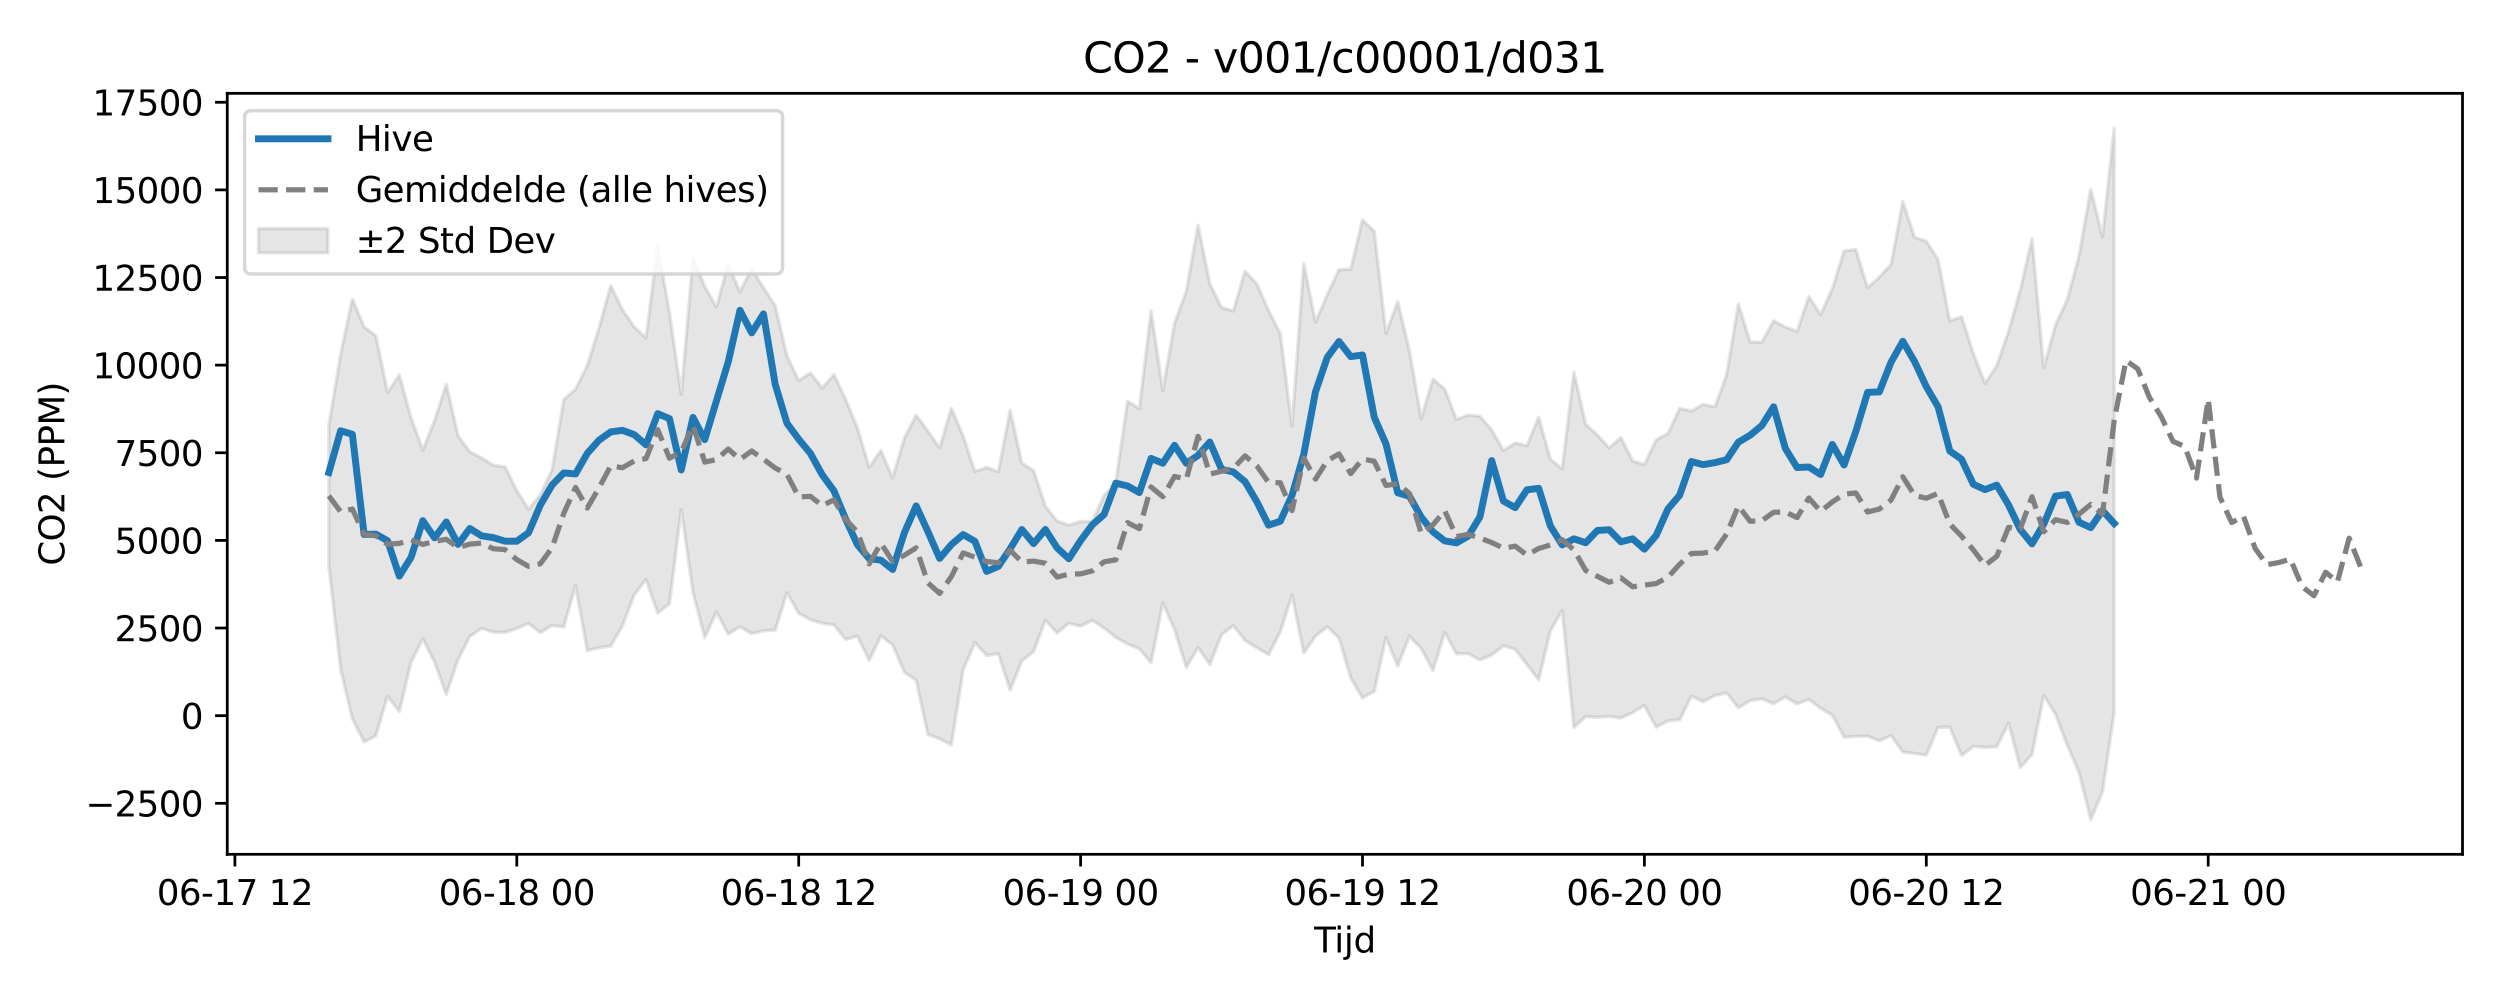 <?xml version="1.0" encoding="utf-8" standalone="no"?>
<!DOCTYPE svg PUBLIC "-//W3C//DTD SVG 1.1//EN"
  "http://www.w3.org/Graphics/SVG/1.1/DTD/svg11.dtd">
<svg xmlns:xlink="http://www.w3.org/1999/xlink" width="720pt" height="288pt" viewBox="0 0 720 288" xmlns="http://www.w3.org/2000/svg" version="1.1">
 <defs>
  <style type="text/css">*{stroke-linejoin: round; stroke-linecap: butt}</style>
 </defs>
 <g id="figure_1">
  <g id="patch_1">
   <path d="M 0 288 
L 720 288 
L 720 0 
L 0 0 
z
" style="fill: #ffffff"/>
  </g>
  <g id="axes_1">
   <g id="patch_2">
    <path d="M 65.45 246.04 
L 709.2 246.04 
L 709.2 26.88 
L 65.45 26.88 
z
" style="fill: #ffffff"/>
   </g>
   <g id="FillBetweenPolyCollection_1">
    <defs>
     <path id="mf21abf8c05" d="M 94.711 -165.518 
L 94.711 -124.897 
L 98.094 -95.251 
L 101.477 -80.983 
L 104.86 -74.328 
L 108.243 -76.123 
L 111.625 -87.533 
L 115.008 -83.016 
L 118.391 -97.301 
L 121.774 -104.005 
L 125.157 -97.265 
L 128.54 -88.021 
L 131.922 -98.086 
L 135.305 -104.708 
L 138.688 -107.043 
L 142.071 -105.926 
L 145.454 -105.893 
L 148.836 -106.969 
L 152.219 -108.459 
L 155.602 -105.777 
L 158.985 -107.842 
L 162.368 -107.45 
L 165.751 -119.345 
L 169.133 -100.633 
L 172.516 -101.464 
L 175.899 -101.944 
L 179.282 -107.796 
L 182.665 -116.705 
L 186.047 -121.138 
L 189.43 -111.421 
L 192.813 -114.091 
L 196.196 -141.296 
L 199.579 -117.43 
L 202.961 -104.313 
L 206.344 -111.746 
L 209.727 -105.372 
L 213.11 -107.499 
L 216.493 -105.519 
L 219.876 -106.353 
L 223.258 -106.483 
L 226.641 -117.267 
L 230.024 -111.367 
L 233.407 -109.505 
L 236.79 -108.486 
L 240.172 -107.978 
L 243.555 -103.828 
L 246.938 -104.794 
L 250.321 -97.784 
L 253.704 -104.854 
L 257.087 -102.241 
L 260.469 -94.35 
L 263.852 -92.046 
L 267.235 -76.453 
L 270.618 -75.203 
L 274.001 -73.483 
L 277.383 -95.09 
L 280.766 -102.942 
L 284.149 -99.214 
L 287.532 -99.724 
L 290.915 -89.262 
L 294.298 -97.676 
L 297.68 -100.327 
L 301.063 -109.373 
L 304.446 -105.677 
L 307.829 -108.487 
L 311.212 -107.656 
L 314.594 -109.316 
L 317.977 -107.101 
L 321.36 -104.405 
L 324.743 -102.509 
L 328.126 -101.15 
L 331.509 -97.104 
L 334.891 -114.359 
L 338.274 -106.678 
L 341.657 -95.793 
L 345.04 -101.504 
L 348.423 -96.619 
L 351.805 -105.207 
L 355.188 -107.815 
L 358.571 -103.525 
L 361.954 -101.446 
L 365.337 -99.472 
L 368.72 -106.013 
L 372.102 -116.598 
L 375.485 -99.95 
L 378.868 -104.79 
L 382.251 -107.505 
L 385.634 -104.236 
L 389.016 -92.723 
L 392.399 -86.966 
L 395.782 -88.883 
L 399.165 -104.388 
L 402.548 -96.249 
L 405.93 -104.775 
L 409.313 -101.198 
L 412.696 -94.914 
L 416.079 -105.854 
L 419.462 -99.715 
L 422.845 -99.733 
L 426.227 -97.927 
L 429.61 -99.329 
L 432.993 -102.034 
L 436.376 -100.993 
L 439.759 -96.604 
L 443.141 -92.21 
L 446.524 -106.394 
L 449.907 -112.197 
L 453.29 -78.467 
L 456.673 -81.624 
L 460.056 -81.401 
L 463.438 -81.641 
L 466.821 -81.209 
L 470.204 -82.77 
L 473.587 -84.798 
L 476.97 -78.557 
L 480.352 -80.403 
L 483.735 -80.66 
L 487.118 -87.542 
L 490.501 -85.886 
L 493.884 -87.704 
L 497.267 -88.391 
L 500.649 -84.144 
L 504.032 -86.187 
L 507.415 -86.731 
L 510.798 -85.32 
L 514.181 -87.294 
L 517.563 -85.293 
L 520.946 -86.539 
L 524.329 -84.048 
L 527.712 -82.026 
L 531.095 -75.674 
L 534.478 -75.927 
L 537.86 -75.972 
L 541.243 -74.607 
L 544.626 -76.153 
L 548.009 -71.394 
L 551.392 -71.009 
L 554.774 -70.503 
L 558.157 -78.528 
L 561.54 -78.566 
L 564.923 -70.381 
L 568.306 -73.012 
L 571.689 -72.751 
L 575.071 -72.898 
L 578.454 -79.725 
L 581.837 -66.956 
L 585.22 -70.715 
L 588.603 -87.675 
L 591.985 -82.266 
L 595.368 -73.381 
L 598.751 -65.543 
L 602.134 -51.922 
L 605.517 -59.964 
L 608.899 -82.855 
L 608.899 -251.158 
L 608.899 -251.158 
L 605.517 -219.831 
L 602.134 -233.52 
L 598.751 -214.299 
L 595.368 -201.699 
L 591.985 -194.381 
L 588.603 -182.036 
L 585.22 -219.178 
L 581.837 -204.435 
L 578.454 -192.485 
L 575.071 -182.686 
L 571.689 -177.591 
L 568.306 -186.301 
L 564.923 -196.809 
L 561.54 -195.58 
L 558.157 -213.272 
L 554.774 -218.529 
L 551.392 -219.652 
L 548.009 -229.994 
L 544.626 -211.81 
L 541.243 -208.187 
L 537.86 -205.095 
L 534.478 -216.153 
L 531.095 -215.675 
L 527.712 -204.85 
L 524.329 -197.392 
L 520.946 -202.637 
L 517.563 -192.555 
L 514.181 -193.811 
L 510.798 -195.616 
L 507.415 -189.372 
L 504.032 -189.546 
L 500.649 -200.453 
L 497.267 -180.028 
L 493.884 -170.832 
L 490.501 -171.529 
L 487.118 -169.629 
L 483.735 -170.337 
L 480.352 -163.116 
L 476.97 -161.343 
L 473.587 -154.187 
L 470.204 -155.238 
L 466.821 -161.978 
L 463.438 -158.999 
L 460.056 -162.668 
L 456.673 -165.806 
L 453.29 -180.825 
L 449.907 -152.985 
L 446.524 -155.709 
L 443.141 -167.873 
L 439.759 -159.644 
L 436.376 -160.429 
L 432.993 -158.239 
L 429.61 -164.175 
L 426.227 -168.131 
L 422.845 -168.485 
L 419.462 -167.186 
L 416.079 -175.945 
L 412.696 -178.811 
L 409.313 -167.451 
L 405.93 -186.987 
L 402.548 -201.148 
L 399.165 -191.983 
L 395.782 -221.424 
L 392.399 -224.658 
L 389.016 -210.48 
L 385.634 -210.316 
L 382.251 -203.133 
L 378.868 -195.255 
L 375.485 -212.108 
L 372.102 -165.307 
L 368.72 -191.912 
L 365.337 -198.624 
L 361.954 -206.235 
L 358.571 -209.91 
L 355.188 -198.421 
L 351.805 -199.445 
L 348.423 -206.287 
L 345.04 -223.166 
L 341.657 -204.185 
L 338.274 -194.909 
L 334.891 -175.564 
L 331.509 -198.411 
L 328.126 -170.311 
L 324.743 -172.444 
L 321.36 -149.139 
L 317.977 -145.283 
L 314.594 -137.859 
L 311.212 -137.786 
L 307.829 -136.806 
L 304.446 -137.922 
L 301.063 -142.219 
L 297.68 -152.472 
L 294.298 -154.612 
L 290.915 -169.848 
L 287.532 -152.131 
L 284.149 -153.388 
L 280.766 -152.215 
L 277.383 -162.427 
L 274.001 -170.427 
L 270.618 -158.995 
L 267.235 -163.824 
L 263.852 -168.399 
L 260.469 -161.832 
L 257.087 -150.356 
L 253.704 -158.282 
L 250.321 -153.407 
L 246.938 -164.786 
L 243.555 -172.95 
L 240.172 -180.115 
L 236.79 -176.255 
L 233.407 -180.607 
L 230.024 -178.388 
L 226.641 -185.506 
L 223.258 -199.951 
L 219.876 -205.133 
L 216.493 -210.732 
L 213.11 -203.888 
L 209.727 -212 
L 206.344 -199.546 
L 202.961 -205.514 
L 199.579 -213.65 
L 196.196 -174.41 
L 192.813 -197.942 
L 189.43 -217.079 
L 186.047 -190.724 
L 182.665 -193.822 
L 179.282 -198.776 
L 175.899 -205.763 
L 172.516 -193.563 
L 169.133 -182.726 
L 165.751 -175.896 
L 162.368 -172.913 
L 158.985 -152.646 
L 155.602 -145.48 
L 152.219 -141.317 
L 148.836 -146.698 
L 145.454 -153.538 
L 142.071 -154.009 
L 138.688 -156.141 
L 135.305 -157.872 
L 131.922 -162.501 
L 128.54 -177.361 
L 125.157 -166.89 
L 121.774 -158.402 
L 118.391 -167.691 
L 115.008 -180.006 
L 111.625 -174.945 
L 108.243 -191.307 
L 104.86 -193.843 
L 101.477 -201.832 
L 98.094 -185.956 
L 94.711 -165.518 
z
" style="stroke: #808080; stroke-opacity: 0.2"/>
    </defs>
    <g clip-path="url(#pb36b891b01)">
     <use xlink:href="#mf21abf8c05" x="0" y="288" style="fill: #808080; fill-opacity: 0.2; stroke: #808080; stroke-opacity: 0.2"/>
    </g>
   </g>
   <g id="matplotlib.axis_1">
    <g id="xtick_1">
     <g id="line2d_1">
      <defs>
       <path id="m8f051c4fce" d="M 0 0 
L 0 3.5 
" style="stroke: #000000; stroke-width: 0.8"/>
      </defs>
      <g>
       <use xlink:href="#m8f051c4fce" x="67.649" y="246.04" style="stroke: #000000; stroke-width: 0.8"/>
      </g>
     </g>
     <g id="text_1">
      <!-- 06-17 12 -->
      <g transform="translate(45.168 260.638) scale(0.1 -0.1)">
       <defs>
        <path id="DejaVuSans-30" d="M 2034 4250 
Q 1547 4250 1301 3770 
Q 1056 3291 1056 2328 
Q 1056 1369 1301 889 
Q 1547 409 2034 409 
Q 2525 409 2770 889 
Q 3016 1369 3016 2328 
Q 3016 3291 2770 3770 
Q 2525 4250 2034 4250 
z
M 2034 4750 
Q 2819 4750 3233 4129 
Q 3647 3509 3647 2328 
Q 3647 1150 3233 529 
Q 2819 -91 2034 -91 
Q 1250 -91 836 529 
Q 422 1150 422 2328 
Q 422 3509 836 4129 
Q 1250 4750 2034 4750 
z
" transform="scale(0.016)"/>
        <path id="DejaVuSans-36" d="M 2113 2584 
Q 1688 2584 1439 2293 
Q 1191 2003 1191 1497 
Q 1191 994 1439 701 
Q 1688 409 2113 409 
Q 2538 409 2786 701 
Q 3034 994 3034 1497 
Q 3034 2003 2786 2293 
Q 2538 2584 2113 2584 
z
M 3366 4563 
L 3366 3988 
Q 3128 4100 2886 4159 
Q 2644 4219 2406 4219 
Q 1781 4219 1451 3797 
Q 1122 3375 1075 2522 
Q 1259 2794 1537 2939 
Q 1816 3084 2150 3084 
Q 2853 3084 3261 2657 
Q 3669 2231 3669 1497 
Q 3669 778 3244 343 
Q 2819 -91 2113 -91 
Q 1303 -91 875 529 
Q 447 1150 447 2328 
Q 447 3434 972 4092 
Q 1497 4750 2381 4750 
Q 2619 4750 2861 4703 
Q 3103 4656 3366 4563 
z
" transform="scale(0.016)"/>
        <path id="DejaVuSans-2d" d="M 313 2009 
L 1997 2009 
L 1997 1497 
L 313 1497 
L 313 2009 
z
" transform="scale(0.016)"/>
        <path id="DejaVuSans-31" d="M 794 531 
L 1825 531 
L 1825 4091 
L 703 3866 
L 703 4441 
L 1819 4666 
L 2450 4666 
L 2450 531 
L 3481 531 
L 3481 0 
L 794 0 
L 794 531 
z
" transform="scale(0.016)"/>
        <path id="DejaVuSans-37" d="M 525 4666 
L 3525 4666 
L 3525 4397 
L 1831 0 
L 1172 0 
L 2766 4134 
L 525 4134 
L 525 4666 
z
" transform="scale(0.016)"/>
        <path id="DejaVuSans-20" transform="scale(0.016)"/>
        <path id="DejaVuSans-32" d="M 1228 531 
L 3431 531 
L 3431 0 
L 469 0 
L 469 531 
Q 828 903 1448 1529 
Q 2069 2156 2228 2338 
Q 2531 2678 2651 2914 
Q 2772 3150 2772 3378 
Q 2772 3750 2511 3984 
Q 2250 4219 1831 4219 
Q 1534 4219 1204 4116 
Q 875 4013 500 3803 
L 500 4441 
Q 881 4594 1212 4672 
Q 1544 4750 1819 4750 
Q 2544 4750 2975 4387 
Q 3406 4025 3406 3419 
Q 3406 3131 3298 2873 
Q 3191 2616 2906 2266 
Q 2828 2175 2409 1742 
Q 1991 1309 1228 531 
z
" transform="scale(0.016)"/>
       </defs>
       <use xlink:href="#DejaVuSans-30"/>
       <use xlink:href="#DejaVuSans-36" transform="translate(63.623 0)"/>
       <use xlink:href="#DejaVuSans-2d" transform="translate(127.246 0)"/>
       <use xlink:href="#DejaVuSans-31" transform="translate(163.33 0)"/>
       <use xlink:href="#DejaVuSans-37" transform="translate(226.953 0)"/>
       <use xlink:href="#DejaVuSans-20" transform="translate(290.576 0)"/>
       <use xlink:href="#DejaVuSans-31" transform="translate(322.363 0)"/>
       <use xlink:href="#DejaVuSans-32" transform="translate(385.986 0)"/>
      </g>
     </g>
    </g>
    <g id="xtick_2">
     <g id="line2d_2">
      <g>
       <use xlink:href="#m8f051c4fce" x="148.836" y="246.04" style="stroke: #000000; stroke-width: 0.8"/>
      </g>
     </g>
     <g id="text_2">
      <!-- 06-18 00 -->
      <g transform="translate(126.356 260.638) scale(0.1 -0.1)">
       <defs>
        <path id="DejaVuSans-38" d="M 2034 2216 
Q 1584 2216 1326 1975 
Q 1069 1734 1069 1313 
Q 1069 891 1326 650 
Q 1584 409 2034 409 
Q 2484 409 2743 651 
Q 3003 894 3003 1313 
Q 3003 1734 2745 1975 
Q 2488 2216 2034 2216 
z
M 1403 2484 
Q 997 2584 770 2862 
Q 544 3141 544 3541 
Q 544 4100 942 4425 
Q 1341 4750 2034 4750 
Q 2731 4750 3128 4425 
Q 3525 4100 3525 3541 
Q 3525 3141 3298 2862 
Q 3072 2584 2669 2484 
Q 3125 2378 3379 2068 
Q 3634 1759 3634 1313 
Q 3634 634 3220 271 
Q 2806 -91 2034 -91 
Q 1263 -91 848 271 
Q 434 634 434 1313 
Q 434 1759 690 2068 
Q 947 2378 1403 2484 
z
M 1172 3481 
Q 1172 3119 1398 2916 
Q 1625 2713 2034 2713 
Q 2441 2713 2670 2916 
Q 2900 3119 2900 3481 
Q 2900 3844 2670 4047 
Q 2441 4250 2034 4250 
Q 1625 4250 1398 4047 
Q 1172 3844 1172 3481 
z
" transform="scale(0.016)"/>
       </defs>
       <use xlink:href="#DejaVuSans-30"/>
       <use xlink:href="#DejaVuSans-36" transform="translate(63.623 0)"/>
       <use xlink:href="#DejaVuSans-2d" transform="translate(127.246 0)"/>
       <use xlink:href="#DejaVuSans-31" transform="translate(163.33 0)"/>
       <use xlink:href="#DejaVuSans-38" transform="translate(226.953 0)"/>
       <use xlink:href="#DejaVuSans-20" transform="translate(290.576 0)"/>
       <use xlink:href="#DejaVuSans-30" transform="translate(322.363 0)"/>
       <use xlink:href="#DejaVuSans-30" transform="translate(385.986 0)"/>
      </g>
     </g>
    </g>
    <g id="xtick_3">
     <g id="line2d_3">
      <g>
       <use xlink:href="#m8f051c4fce" x="230.024" y="246.04" style="stroke: #000000; stroke-width: 0.8"/>
      </g>
     </g>
     <g id="text_3">
      <!-- 06-18 12 -->
      <g transform="translate(207.544 260.638) scale(0.1 -0.1)">
       <use xlink:href="#DejaVuSans-30"/>
       <use xlink:href="#DejaVuSans-36" transform="translate(63.623 0)"/>
       <use xlink:href="#DejaVuSans-2d" transform="translate(127.246 0)"/>
       <use xlink:href="#DejaVuSans-31" transform="translate(163.33 0)"/>
       <use xlink:href="#DejaVuSans-38" transform="translate(226.953 0)"/>
       <use xlink:href="#DejaVuSans-20" transform="translate(290.576 0)"/>
       <use xlink:href="#DejaVuSans-31" transform="translate(322.363 0)"/>
       <use xlink:href="#DejaVuSans-32" transform="translate(385.986 0)"/>
      </g>
     </g>
    </g>
    <g id="xtick_4">
     <g id="line2d_4">
      <g>
       <use xlink:href="#m8f051c4fce" x="311.212" y="246.04" style="stroke: #000000; stroke-width: 0.8"/>
      </g>
     </g>
     <g id="text_4">
      <!-- 06-19 00 -->
      <g transform="translate(288.731 260.638) scale(0.1 -0.1)">
       <defs>
        <path id="DejaVuSans-39" d="M 703 97 
L 703 672 
Q 941 559 1184 500 
Q 1428 441 1663 441 
Q 2288 441 2617 861 
Q 2947 1281 2994 2138 
Q 2813 1869 2534 1725 
Q 2256 1581 1919 1581 
Q 1219 1581 811 2004 
Q 403 2428 403 3163 
Q 403 3881 828 4315 
Q 1253 4750 1959 4750 
Q 2769 4750 3195 4129 
Q 3622 3509 3622 2328 
Q 3622 1225 3098 567 
Q 2575 -91 1691 -91 
Q 1453 -91 1209 -44 
Q 966 3 703 97 
z
M 1959 2075 
Q 2384 2075 2632 2365 
Q 2881 2656 2881 3163 
Q 2881 3666 2632 3958 
Q 2384 4250 1959 4250 
Q 1534 4250 1286 3958 
Q 1038 3666 1038 3163 
Q 1038 2656 1286 2365 
Q 1534 2075 1959 2075 
z
" transform="scale(0.016)"/>
       </defs>
       <use xlink:href="#DejaVuSans-30"/>
       <use xlink:href="#DejaVuSans-36" transform="translate(63.623 0)"/>
       <use xlink:href="#DejaVuSans-2d" transform="translate(127.246 0)"/>
       <use xlink:href="#DejaVuSans-31" transform="translate(163.33 0)"/>
       <use xlink:href="#DejaVuSans-39" transform="translate(226.953 0)"/>
       <use xlink:href="#DejaVuSans-20" transform="translate(290.576 0)"/>
       <use xlink:href="#DejaVuSans-30" transform="translate(322.363 0)"/>
       <use xlink:href="#DejaVuSans-30" transform="translate(385.986 0)"/>
      </g>
     </g>
    </g>
    <g id="xtick_5">
     <g id="line2d_5">
      <g>
       <use xlink:href="#m8f051c4fce" x="392.399" y="246.04" style="stroke: #000000; stroke-width: 0.8"/>
      </g>
     </g>
     <g id="text_5">
      <!-- 06-19 12 -->
      <g transform="translate(369.919 260.638) scale(0.1 -0.1)">
       <use xlink:href="#DejaVuSans-30"/>
       <use xlink:href="#DejaVuSans-36" transform="translate(63.623 0)"/>
       <use xlink:href="#DejaVuSans-2d" transform="translate(127.246 0)"/>
       <use xlink:href="#DejaVuSans-31" transform="translate(163.33 0)"/>
       <use xlink:href="#DejaVuSans-39" transform="translate(226.953 0)"/>
       <use xlink:href="#DejaVuSans-20" transform="translate(290.576 0)"/>
       <use xlink:href="#DejaVuSans-31" transform="translate(322.363 0)"/>
       <use xlink:href="#DejaVuSans-32" transform="translate(385.986 0)"/>
      </g>
     </g>
    </g>
    <g id="xtick_6">
     <g id="line2d_6">
      <g>
       <use xlink:href="#m8f051c4fce" x="473.587" y="246.04" style="stroke: #000000; stroke-width: 0.8"/>
      </g>
     </g>
     <g id="text_6">
      <!-- 06-20 00 -->
      <g transform="translate(451.106 260.638) scale(0.1 -0.1)">
       <use xlink:href="#DejaVuSans-30"/>
       <use xlink:href="#DejaVuSans-36" transform="translate(63.623 0)"/>
       <use xlink:href="#DejaVuSans-2d" transform="translate(127.246 0)"/>
       <use xlink:href="#DejaVuSans-32" transform="translate(163.33 0)"/>
       <use xlink:href="#DejaVuSans-30" transform="translate(226.953 0)"/>
       <use xlink:href="#DejaVuSans-20" transform="translate(290.576 0)"/>
       <use xlink:href="#DejaVuSans-30" transform="translate(322.363 0)"/>
       <use xlink:href="#DejaVuSans-30" transform="translate(385.986 0)"/>
      </g>
     </g>
    </g>
    <g id="xtick_7">
     <g id="line2d_7">
      <g>
       <use xlink:href="#m8f051c4fce" x="554.774" y="246.04" style="stroke: #000000; stroke-width: 0.8"/>
      </g>
     </g>
     <g id="text_7">
      <!-- 06-20 12 -->
      <g transform="translate(532.294 260.638) scale(0.1 -0.1)">
       <use xlink:href="#DejaVuSans-30"/>
       <use xlink:href="#DejaVuSans-36" transform="translate(63.623 0)"/>
       <use xlink:href="#DejaVuSans-2d" transform="translate(127.246 0)"/>
       <use xlink:href="#DejaVuSans-32" transform="translate(163.33 0)"/>
       <use xlink:href="#DejaVuSans-30" transform="translate(226.953 0)"/>
       <use xlink:href="#DejaVuSans-20" transform="translate(290.576 0)"/>
       <use xlink:href="#DejaVuSans-31" transform="translate(322.363 0)"/>
       <use xlink:href="#DejaVuSans-32" transform="translate(385.986 0)"/>
      </g>
     </g>
    </g>
    <g id="xtick_8">
     <g id="line2d_8">
      <g>
       <use xlink:href="#m8f051c4fce" x="635.962" y="246.04" style="stroke: #000000; stroke-width: 0.8"/>
      </g>
     </g>
     <g id="text_8">
      <!-- 06-21 00 -->
      <g transform="translate(613.482 260.638) scale(0.1 -0.1)">
       <use xlink:href="#DejaVuSans-30"/>
       <use xlink:href="#DejaVuSans-36" transform="translate(63.623 0)"/>
       <use xlink:href="#DejaVuSans-2d" transform="translate(127.246 0)"/>
       <use xlink:href="#DejaVuSans-32" transform="translate(163.33 0)"/>
       <use xlink:href="#DejaVuSans-31" transform="translate(226.953 0)"/>
       <use xlink:href="#DejaVuSans-20" transform="translate(290.576 0)"/>
       <use xlink:href="#DejaVuSans-30" transform="translate(322.363 0)"/>
       <use xlink:href="#DejaVuSans-30" transform="translate(385.986 0)"/>
      </g>
     </g>
    </g>
    <g id="text_9">
     <!-- Tijd -->
     <g transform="translate(378.475 274.317) scale(0.1 -0.1)">
      <defs>
       <path id="DejaVuSans-54" d="M -19 4666 
L 3928 4666 
L 3928 4134 
L 2272 4134 
L 2272 0 
L 1638 0 
L 1638 4134 
L -19 4134 
L -19 4666 
z
" transform="scale(0.016)"/>
       <path id="DejaVuSans-69" d="M 603 3500 
L 1178 3500 
L 1178 0 
L 603 0 
L 603 3500 
z
M 603 4863 
L 1178 4863 
L 1178 4134 
L 603 4134 
L 603 4863 
z
" transform="scale(0.016)"/>
       <path id="DejaVuSans-6a" d="M 603 3500 
L 1178 3500 
L 1178 -63 
Q 1178 -731 923 -1031 
Q 669 -1331 103 -1331 
L -116 -1331 
L -116 -844 
L 38 -844 
Q 366 -844 484 -692 
Q 603 -541 603 -63 
L 603 3500 
z
M 603 4863 
L 1178 4863 
L 1178 4134 
L 603 4134 
L 603 4863 
z
" transform="scale(0.016)"/>
       <path id="DejaVuSans-64" d="M 2906 2969 
L 2906 4863 
L 3481 4863 
L 3481 0 
L 2906 0 
L 2906 525 
Q 2725 213 2448 61 
Q 2172 -91 1784 -91 
Q 1150 -91 751 415 
Q 353 922 353 1747 
Q 353 2572 751 3078 
Q 1150 3584 1784 3584 
Q 2172 3584 2448 3432 
Q 2725 3281 2906 2969 
z
M 947 1747 
Q 947 1113 1208 752 
Q 1469 391 1925 391 
Q 2381 391 2643 752 
Q 2906 1113 2906 1747 
Q 2906 2381 2643 2742 
Q 2381 3103 1925 3103 
Q 1469 3103 1208 2742 
Q 947 2381 947 1747 
z
" transform="scale(0.016)"/>
      </defs>
      <use xlink:href="#DejaVuSans-54"/>
      <use xlink:href="#DejaVuSans-69" transform="translate(57.959 0)"/>
      <use xlink:href="#DejaVuSans-6a" transform="translate(85.742 0)"/>
      <use xlink:href="#DejaVuSans-64" transform="translate(113.525 0)"/>
     </g>
    </g>
   </g>
   <g id="matplotlib.axis_2">
    <g id="ytick_1">
     <g id="line2d_9">
      <defs>
       <path id="m509fb8c24f" d="M 0 0 
L -3.5 0 
" style="stroke: #000000; stroke-width: 0.8"/>
      </defs>
      <g>
       <use xlink:href="#m509fb8c24f" x="65.45" y="231.348" style="stroke: #000000; stroke-width: 0.8"/>
      </g>
     </g>
     <g id="text_10">
      <!-- −2500 -->
      <g transform="translate(24.62 235.147) scale(0.1 -0.1)">
       <defs>
        <path id="DejaVuSans-2212" d="M 678 2272 
L 4684 2272 
L 4684 1741 
L 678 1741 
L 678 2272 
z
" transform="scale(0.016)"/>
        <path id="DejaVuSans-35" d="M 691 4666 
L 3169 4666 
L 3169 4134 
L 1269 4134 
L 1269 2991 
Q 1406 3038 1543 3061 
Q 1681 3084 1819 3084 
Q 2600 3084 3056 2656 
Q 3513 2228 3513 1497 
Q 3513 744 3044 326 
Q 2575 -91 1722 -91 
Q 1428 -91 1123 -41 
Q 819 9 494 109 
L 494 744 
Q 775 591 1075 516 
Q 1375 441 1709 441 
Q 2250 441 2565 725 
Q 2881 1009 2881 1497 
Q 2881 1984 2565 2268 
Q 2250 2553 1709 2553 
Q 1456 2553 1204 2497 
Q 953 2441 691 2322 
L 691 4666 
z
" transform="scale(0.016)"/>
       </defs>
       <use xlink:href="#DejaVuSans-2212"/>
       <use xlink:href="#DejaVuSans-32" transform="translate(83.789 0)"/>
       <use xlink:href="#DejaVuSans-35" transform="translate(147.412 0)"/>
       <use xlink:href="#DejaVuSans-30" transform="translate(211.035 0)"/>
       <use xlink:href="#DejaVuSans-30" transform="translate(274.658 0)"/>
      </g>
     </g>
    </g>
    <g id="ytick_2">
     <g id="line2d_10">
      <g>
       <use xlink:href="#m509fb8c24f" x="65.45" y="206.111" style="stroke: #000000; stroke-width: 0.8"/>
      </g>
     </g>
     <g id="text_11">
      <!-- 0 -->
      <g transform="translate(52.087 209.91) scale(0.1 -0.1)">
       <use xlink:href="#DejaVuSans-30"/>
      </g>
     </g>
    </g>
    <g id="ytick_3">
     <g id="line2d_11">
      <g>
       <use xlink:href="#m509fb8c24f" x="65.45" y="180.874" style="stroke: #000000; stroke-width: 0.8"/>
      </g>
     </g>
     <g id="text_12">
      <!-- 2500 -->
      <g transform="translate(33 184.673) scale(0.1 -0.1)">
       <use xlink:href="#DejaVuSans-32"/>
       <use xlink:href="#DejaVuSans-35" transform="translate(63.623 0)"/>
       <use xlink:href="#DejaVuSans-30" transform="translate(127.246 0)"/>
       <use xlink:href="#DejaVuSans-30" transform="translate(190.869 0)"/>
      </g>
     </g>
    </g>
    <g id="ytick_4">
     <g id="line2d_12">
      <g>
       <use xlink:href="#m509fb8c24f" x="65.45" y="155.637" style="stroke: #000000; stroke-width: 0.8"/>
      </g>
     </g>
     <g id="text_13">
      <!-- 5000 -->
      <g transform="translate(33 159.436) scale(0.1 -0.1)">
       <use xlink:href="#DejaVuSans-35"/>
       <use xlink:href="#DejaVuSans-30" transform="translate(63.623 0)"/>
       <use xlink:href="#DejaVuSans-30" transform="translate(127.246 0)"/>
       <use xlink:href="#DejaVuSans-30" transform="translate(190.869 0)"/>
      </g>
     </g>
    </g>
    <g id="ytick_5">
     <g id="line2d_13">
      <g>
       <use xlink:href="#m509fb8c24f" x="65.45" y="130.399" style="stroke: #000000; stroke-width: 0.8"/>
      </g>
     </g>
     <g id="text_14">
      <!-- 7500 -->
      <g transform="translate(33 134.199) scale(0.1 -0.1)">
       <use xlink:href="#DejaVuSans-37"/>
       <use xlink:href="#DejaVuSans-35" transform="translate(63.623 0)"/>
       <use xlink:href="#DejaVuSans-30" transform="translate(127.246 0)"/>
       <use xlink:href="#DejaVuSans-30" transform="translate(190.869 0)"/>
      </g>
     </g>
    </g>
    <g id="ytick_6">
     <g id="line2d_14">
      <g>
       <use xlink:href="#m509fb8c24f" x="65.45" y="105.162" style="stroke: #000000; stroke-width: 0.8"/>
      </g>
     </g>
     <g id="text_15">
      <!-- 10000 -->
      <g transform="translate(26.637 108.961) scale(0.1 -0.1)">
       <use xlink:href="#DejaVuSans-31"/>
       <use xlink:href="#DejaVuSans-30" transform="translate(63.623 0)"/>
       <use xlink:href="#DejaVuSans-30" transform="translate(127.246 0)"/>
       <use xlink:href="#DejaVuSans-30" transform="translate(190.869 0)"/>
       <use xlink:href="#DejaVuSans-30" transform="translate(254.492 0)"/>
      </g>
     </g>
    </g>
    <g id="ytick_7">
     <g id="line2d_15">
      <g>
       <use xlink:href="#m509fb8c24f" x="65.45" y="79.925" style="stroke: #000000; stroke-width: 0.8"/>
      </g>
     </g>
     <g id="text_16">
      <!-- 12500 -->
      <g transform="translate(26.637 83.724) scale(0.1 -0.1)">
       <use xlink:href="#DejaVuSans-31"/>
       <use xlink:href="#DejaVuSans-32" transform="translate(63.623 0)"/>
       <use xlink:href="#DejaVuSans-35" transform="translate(127.246 0)"/>
       <use xlink:href="#DejaVuSans-30" transform="translate(190.869 0)"/>
       <use xlink:href="#DejaVuSans-30" transform="translate(254.492 0)"/>
      </g>
     </g>
    </g>
    <g id="ytick_8">
     <g id="line2d_16">
      <g>
       <use xlink:href="#m509fb8c24f" x="65.45" y="54.688" style="stroke: #000000; stroke-width: 0.8"/>
      </g>
     </g>
     <g id="text_17">
      <!-- 15000 -->
      <g transform="translate(26.637 58.487) scale(0.1 -0.1)">
       <use xlink:href="#DejaVuSans-31"/>
       <use xlink:href="#DejaVuSans-35" transform="translate(63.623 0)"/>
       <use xlink:href="#DejaVuSans-30" transform="translate(127.246 0)"/>
       <use xlink:href="#DejaVuSans-30" transform="translate(190.869 0)"/>
       <use xlink:href="#DejaVuSans-30" transform="translate(254.492 0)"/>
      </g>
     </g>
    </g>
    <g id="ytick_9">
     <g id="line2d_17">
      <g>
       <use xlink:href="#m509fb8c24f" x="65.45" y="29.451" style="stroke: #000000; stroke-width: 0.8"/>
      </g>
     </g>
     <g id="text_18">
      <!-- 17500 -->
      <g transform="translate(26.637 33.25) scale(0.1 -0.1)">
       <use xlink:href="#DejaVuSans-31"/>
       <use xlink:href="#DejaVuSans-37" transform="translate(63.623 0)"/>
       <use xlink:href="#DejaVuSans-35" transform="translate(127.246 0)"/>
       <use xlink:href="#DejaVuSans-30" transform="translate(190.869 0)"/>
       <use xlink:href="#DejaVuSans-30" transform="translate(254.492 0)"/>
      </g>
     </g>
    </g>
    <g id="text_19">
     <!-- CO2 (PPM) -->
     <g transform="translate(18.541 162.903) rotate(-90) scale(0.1 -0.1)">
      <defs>
       <path id="DejaVuSans-43" d="M 4122 4306 
L 4122 3641 
Q 3803 3938 3442 4084 
Q 3081 4231 2675 4231 
Q 1875 4231 1450 3742 
Q 1025 3253 1025 2328 
Q 1025 1406 1450 917 
Q 1875 428 2675 428 
Q 3081 428 3442 575 
Q 3803 722 4122 1019 
L 4122 359 
Q 3791 134 3420 21 
Q 3050 -91 2638 -91 
Q 1578 -91 968 557 
Q 359 1206 359 2328 
Q 359 3453 968 4101 
Q 1578 4750 2638 4750 
Q 3056 4750 3426 4639 
Q 3797 4528 4122 4306 
z
" transform="scale(0.016)"/>
       <path id="DejaVuSans-4f" d="M 2522 4238 
Q 1834 4238 1429 3725 
Q 1025 3213 1025 2328 
Q 1025 1447 1429 934 
Q 1834 422 2522 422 
Q 3209 422 3611 934 
Q 4013 1447 4013 2328 
Q 4013 3213 3611 3725 
Q 3209 4238 2522 4238 
z
M 2522 4750 
Q 3503 4750 4090 4092 
Q 4678 3434 4678 2328 
Q 4678 1225 4090 567 
Q 3503 -91 2522 -91 
Q 1538 -91 948 565 
Q 359 1222 359 2328 
Q 359 3434 948 4092 
Q 1538 4750 2522 4750 
z
" transform="scale(0.016)"/>
       <path id="DejaVuSans-28" d="M 1984 4856 
Q 1566 4138 1362 3434 
Q 1159 2731 1159 2009 
Q 1159 1288 1364 580 
Q 1569 -128 1984 -844 
L 1484 -844 
Q 1016 -109 783 600 
Q 550 1309 550 2009 
Q 550 2706 781 3412 
Q 1013 4119 1484 4856 
L 1984 4856 
z
" transform="scale(0.016)"/>
       <path id="DejaVuSans-50" d="M 1259 4147 
L 1259 2394 
L 2053 2394 
Q 2494 2394 2734 2622 
Q 2975 2850 2975 3272 
Q 2975 3691 2734 3919 
Q 2494 4147 2053 4147 
L 1259 4147 
z
M 628 4666 
L 2053 4666 
Q 2838 4666 3239 4311 
Q 3641 3956 3641 3272 
Q 3641 2581 3239 2228 
Q 2838 1875 2053 1875 
L 1259 1875 
L 1259 0 
L 628 0 
L 628 4666 
z
" transform="scale(0.016)"/>
       <path id="DejaVuSans-4d" d="M 628 4666 
L 1569 4666 
L 2759 1491 
L 3956 4666 
L 4897 4666 
L 4897 0 
L 4281 0 
L 4281 4097 
L 3078 897 
L 2444 897 
L 1241 4097 
L 1241 0 
L 628 0 
L 628 4666 
z
" transform="scale(0.016)"/>
       <path id="DejaVuSans-29" d="M 513 4856 
L 1013 4856 
Q 1481 4119 1714 3412 
Q 1947 2706 1947 2009 
Q 1947 1309 1714 600 
Q 1481 -109 1013 -844 
L 513 -844 
Q 928 -128 1133 580 
Q 1338 1288 1338 2009 
Q 1338 2731 1133 3434 
Q 928 4138 513 4856 
z
" transform="scale(0.016)"/>
      </defs>
      <use xlink:href="#DejaVuSans-43"/>
      <use xlink:href="#DejaVuSans-4f" transform="translate(69.824 0)"/>
      <use xlink:href="#DejaVuSans-32" transform="translate(148.535 0)"/>
      <use xlink:href="#DejaVuSans-20" transform="translate(212.158 0)"/>
      <use xlink:href="#DejaVuSans-28" transform="translate(243.945 0)"/>
      <use xlink:href="#DejaVuSans-50" transform="translate(282.959 0)"/>
      <use xlink:href="#DejaVuSans-50" transform="translate(343.262 0)"/>
      <use xlink:href="#DejaVuSans-4d" transform="translate(403.564 0)"/>
      <use xlink:href="#DejaVuSans-29" transform="translate(489.844 0)"/>
     </g>
    </g>
   </g>
   <g id="line2d_18">
    <path d="M 94.711 136.083 
L 98.094 124.07 
L 101.477 125.076 
L 104.86 153.934 
L 108.243 153.823 
L 111.625 155.754 
L 115.008 165.917 
L 118.391 160.509 
L 121.774 149.963 
L 125.157 154.903 
L 128.54 150.323 
L 131.922 156.771 
L 135.305 152.204 
L 138.688 154.331 
L 142.071 154.826 
L 145.454 155.865 
L 148.836 155.872 
L 152.219 153.429 
L 155.602 145.508 
L 158.985 139.707 
L 162.368 136.201 
L 165.751 136.49 
L 169.133 130.581 
L 172.516 126.769 
L 175.899 124.383 
L 179.282 123.935 
L 182.665 125.187 
L 186.047 128.115 
L 189.43 119.134 
L 192.813 120.57 
L 196.196 135.343 
L 199.579 120.227 
L 202.961 126.61 
L 209.727 104.234 
L 213.11 89.381 
L 216.493 95.861 
L 219.876 90.407 
L 223.258 110.694 
L 226.641 121.886 
L 230.024 126.486 
L 233.407 130.581 
L 236.79 136.729 
L 240.172 141.349 
L 243.555 149.492 
L 246.938 156.875 
L 250.321 160.906 
L 253.704 161.333 
L 257.087 164.005 
L 260.469 153.399 
L 263.852 145.703 
L 267.235 153.096 
L 270.618 160.815 
L 274.001 156.841 
L 277.383 153.951 
L 280.766 155.896 
L 284.149 164.564 
L 287.532 163.114 
L 290.915 158.073 
L 294.298 152.5 
L 297.68 156.555 
L 301.063 152.49 
L 304.446 157.787 
L 307.829 160.92 
L 311.212 155.707 
L 314.594 151.141 
L 317.977 148.163 
L 321.36 139.155 
L 324.743 139.959 
L 328.126 141.85 
L 331.509 132.028 
L 334.891 133.401 
L 338.274 128.253 
L 341.657 133.421 
L 345.04 131.16 
L 348.423 127.31 
L 351.805 135.154 
L 355.188 135.918 
L 358.571 138.713 
L 361.954 144.462 
L 365.337 151.252 
L 368.72 150.121 
L 372.102 142.651 
L 375.485 130.833 
L 378.868 112.807 
L 382.251 102.921 
L 385.634 98.355 
L 389.016 102.709 
L 392.399 102.235 
L 395.782 120.183 
L 399.165 127.876 
L 402.548 141.918 
L 405.93 142.927 
L 409.313 148.92 
L 412.696 153.17 
L 416.079 155.778 
L 419.462 156.343 
L 422.845 154.422 
L 426.227 148.836 
L 429.61 132.657 
L 432.993 144.293 
L 436.376 146.201 
L 439.759 141.056 
L 443.141 140.646 
L 446.524 151.508 
L 449.907 156.929 
L 453.29 155.186 
L 456.673 156.32 
L 460.056 152.77 
L 463.438 152.564 
L 466.821 156.034 
L 470.204 155.182 
L 473.587 158.154 
L 476.97 154.223 
L 480.352 146.592 
L 483.735 142.634 
L 487.118 132.92 
L 490.501 133.818 
L 493.884 133.236 
L 497.267 132.412 
L 500.649 127.341 
L 504.032 125.345 
L 507.415 122.549 
L 510.798 117.165 
L 514.181 129.164 
L 517.563 134.649 
L 520.946 134.495 
L 524.329 136.648 
L 527.712 127.997 
L 531.095 133.912 
L 534.478 124.268 
L 537.86 113.003 
L 541.243 112.865 
L 544.626 104.304 
L 548.009 98.298 
L 551.392 104.109 
L 554.774 111.354 
L 558.157 117.155 
L 561.54 129.885 
L 564.923 132.257 
L 568.306 139.461 
L 571.689 141.009 
L 575.071 139.71 
L 578.454 145.404 
L 581.837 152.49 
L 585.22 156.631 
L 588.603 150.936 
L 591.985 142.883 
L 595.368 142.416 
L 598.751 150.397 
L 602.134 151.952 
L 605.517 147.036 
L 608.899 150.746 
L 608.899 150.746 
" clip-path="url(#pb36b891b01)" style="fill: none; stroke: #1f77b4; stroke-width: 2; stroke-linecap: square"/>
   </g>
   <g id="line2d_19">
    <path d="M 94.711 142.793 
L 98.094 147.396 
L 101.477 146.593 
L 104.86 153.914 
L 108.243 154.285 
L 111.625 156.761 
L 115.008 156.489 
L 118.391 155.504 
L 121.774 156.797 
L 125.157 155.922 
L 128.54 155.309 
L 131.922 157.707 
L 135.305 156.71 
L 138.688 156.408 
L 142.071 158.032 
L 145.454 158.284 
L 148.836 161.166 
L 152.219 163.112 
L 155.602 162.371 
L 158.985 157.756 
L 162.368 147.818 
L 165.751 140.379 
L 169.133 146.32 
L 172.516 140.487 
L 175.899 134.146 
L 179.282 134.714 
L 182.665 132.736 
L 186.047 132.069 
L 189.43 123.75 
L 192.813 131.983 
L 196.196 130.147 
L 199.579 122.46 
L 202.961 133.087 
L 206.344 132.354 
L 209.727 129.314 
L 213.11 132.307 
L 216.493 129.874 
L 219.876 132.257 
L 223.258 134.783 
L 226.641 136.614 
L 230.024 143.122 
L 233.407 142.944 
L 236.79 145.63 
L 240.172 143.953 
L 243.555 149.611 
L 246.938 153.21 
L 250.321 162.405 
L 253.704 156.432 
L 257.087 161.702 
L 260.469 159.909 
L 263.852 157.778 
L 267.235 167.862 
L 270.618 170.901 
L 274.001 166.045 
L 277.383 159.241 
L 284.149 161.699 
L 287.532 162.072 
L 290.915 158.445 
L 294.298 161.856 
L 297.68 161.6 
L 301.063 162.204 
L 304.446 166.201 
L 307.829 165.353 
L 311.212 165.279 
L 314.594 164.412 
L 317.977 161.808 
L 321.36 161.228 
L 324.743 150.523 
L 328.126 152.269 
L 331.509 140.243 
L 334.891 143.038 
L 338.274 137.207 
L 341.657 138.011 
L 345.04 125.665 
L 348.423 136.547 
L 355.188 134.882 
L 358.571 131.283 
L 361.954 134.16 
L 365.337 138.952 
L 368.72 139.038 
L 372.102 147.048 
L 375.485 131.971 
L 378.868 137.978 
L 382.251 132.681 
L 385.634 130.724 
L 389.016 136.398 
L 392.399 132.188 
L 395.782 132.846 
L 399.165 139.815 
L 402.548 139.302 
L 405.93 142.119 
L 409.313 153.676 
L 412.696 151.138 
L 416.079 147.1 
L 419.462 154.549 
L 422.845 153.891 
L 426.227 154.971 
L 429.61 156.248 
L 432.993 157.863 
L 436.376 157.289 
L 439.759 159.876 
L 443.141 157.958 
L 446.524 156.948 
L 449.907 155.409 
L 453.29 158.354 
L 456.673 164.285 
L 463.438 167.68 
L 466.821 166.407 
L 470.204 168.996 
L 476.97 168.05 
L 480.352 166.241 
L 483.735 162.501 
L 487.118 159.414 
L 490.501 159.292 
L 493.884 158.732 
L 497.267 153.791 
L 500.649 145.702 
L 504.032 150.133 
L 507.415 149.948 
L 510.798 147.532 
L 514.181 147.447 
L 517.563 149.076 
L 520.946 143.412 
L 524.329 147.28 
L 527.712 144.562 
L 531.095 142.326 
L 534.478 141.96 
L 537.86 147.467 
L 541.243 146.603 
L 544.626 144.019 
L 548.009 137.306 
L 551.392 142.669 
L 554.774 143.484 
L 558.157 142.1 
L 561.54 150.927 
L 564.923 154.405 
L 568.306 158.343 
L 571.689 162.829 
L 575.071 160.208 
L 578.454 151.895 
L 581.837 152.304 
L 585.22 143.054 
L 588.603 153.145 
L 591.985 149.676 
L 595.368 150.46 
L 598.751 148.079 
L 602.134 145.279 
L 605.517 148.102 
L 608.899 120.994 
L 612.282 103.836 
L 615.665 106.232 
L 619.048 114.5 
L 622.431 120.012 
L 625.814 127.112 
L 629.196 128.603 
L 632.579 137.685 
L 635.962 114.991 
L 639.345 143.183 
L 642.728 150.508 
L 646.11 148.641 
L 649.493 157.982 
L 652.876 162.619 
L 656.259 162.01 
L 659.642 161.032 
L 663.025 168.967 
L 666.407 171.563 
L 669.79 164.796 
L 673.173 167.584 
L 676.556 154.991 
L 679.939 163.47 
L 679.939 163.47 
" clip-path="url(#pb36b891b01)" style="fill: none; stroke-dasharray: 5.55,2.4; stroke-dashoffset: 0; stroke: #808080; stroke-width: 1.5"/>
   </g>
   <g id="patch_3">
    <path d="M 65.45 246.04 
L 65.45 26.88 
" style="fill: none; stroke: #000000; stroke-width: 0.8; stroke-linejoin: miter; stroke-linecap: square"/>
   </g>
   <g id="patch_4">
    <path d="M 709.2 246.04 
L 709.2 26.88 
" style="fill: none; stroke: #000000; stroke-width: 0.8; stroke-linejoin: miter; stroke-linecap: square"/>
   </g>
   <g id="patch_5">
    <path d="M 65.45 246.04 
L 709.2 246.04 
" style="fill: none; stroke: #000000; stroke-width: 0.8; stroke-linejoin: miter; stroke-linecap: square"/>
   </g>
   <g id="patch_6">
    <path d="M 65.45 26.88 
L 709.2 26.88 
" style="fill: none; stroke: #000000; stroke-width: 0.8; stroke-linejoin: miter; stroke-linecap: square"/>
   </g>
   <g id="text_20">
    <!-- CO2 - v001/c00001/d031 -->
    <g transform="translate(311.922 20.88) scale(0.12 -0.12)">
     <defs>
      <path id="DejaVuSans-76" d="M 191 3500 
L 800 3500 
L 1894 563 
L 2988 3500 
L 3597 3500 
L 2284 0 
L 1503 0 
L 191 3500 
z
" transform="scale(0.016)"/>
      <path id="DejaVuSans-2f" d="M 1625 4666 
L 2156 4666 
L 531 -594 
L 0 -594 
L 1625 4666 
z
" transform="scale(0.016)"/>
      <path id="DejaVuSans-63" d="M 3122 3366 
L 3122 2828 
Q 2878 2963 2633 3030 
Q 2388 3097 2138 3097 
Q 1578 3097 1268 2742 
Q 959 2388 959 1747 
Q 959 1106 1268 751 
Q 1578 397 2138 397 
Q 2388 397 2633 464 
Q 2878 531 3122 666 
L 3122 134 
Q 2881 22 2623 -34 
Q 2366 -91 2075 -91 
Q 1284 -91 818 406 
Q 353 903 353 1747 
Q 353 2603 823 3093 
Q 1294 3584 2113 3584 
Q 2378 3584 2631 3529 
Q 2884 3475 3122 3366 
z
" transform="scale(0.016)"/>
      <path id="DejaVuSans-33" d="M 2597 2516 
Q 3050 2419 3304 2112 
Q 3559 1806 3559 1356 
Q 3559 666 3084 287 
Q 2609 -91 1734 -91 
Q 1441 -91 1130 -33 
Q 819 25 488 141 
L 488 750 
Q 750 597 1062 519 
Q 1375 441 1716 441 
Q 2309 441 2620 675 
Q 2931 909 2931 1356 
Q 2931 1769 2642 2001 
Q 2353 2234 1838 2234 
L 1294 2234 
L 1294 2753 
L 1863 2753 
Q 2328 2753 2575 2939 
Q 2822 3125 2822 3475 
Q 2822 3834 2567 4026 
Q 2313 4219 1838 4219 
Q 1578 4219 1281 4162 
Q 984 4106 628 3988 
L 628 4550 
Q 988 4650 1302 4700 
Q 1616 4750 1894 4750 
Q 2613 4750 3031 4423 
Q 3450 4097 3450 3541 
Q 3450 3153 3228 2886 
Q 3006 2619 2597 2516 
z
" transform="scale(0.016)"/>
     </defs>
     <use xlink:href="#DejaVuSans-43"/>
     <use xlink:href="#DejaVuSans-4f" transform="translate(69.824 0)"/>
     <use xlink:href="#DejaVuSans-32" transform="translate(148.535 0)"/>
     <use xlink:href="#DejaVuSans-20" transform="translate(212.158 0)"/>
     <use xlink:href="#DejaVuSans-2d" transform="translate(243.945 0)"/>
     <use xlink:href="#DejaVuSans-20" transform="translate(280.029 0)"/>
     <use xlink:href="#DejaVuSans-76" transform="translate(311.816 0)"/>
     <use xlink:href="#DejaVuSans-30" transform="translate(370.996 0)"/>
     <use xlink:href="#DejaVuSans-30" transform="translate(434.619 0)"/>
     <use xlink:href="#DejaVuSans-31" transform="translate(498.242 0)"/>
     <use xlink:href="#DejaVuSans-2f" transform="translate(561.865 0)"/>
     <use xlink:href="#DejaVuSans-63" transform="translate(595.557 0)"/>
     <use xlink:href="#DejaVuSans-30" transform="translate(650.537 0)"/>
     <use xlink:href="#DejaVuSans-30" transform="translate(714.16 0)"/>
     <use xlink:href="#DejaVuSans-30" transform="translate(777.783 0)"/>
     <use xlink:href="#DejaVuSans-30" transform="translate(841.406 0)"/>
     <use xlink:href="#DejaVuSans-31" transform="translate(905.029 0)"/>
     <use xlink:href="#DejaVuSans-2f" transform="translate(968.652 0)"/>
     <use xlink:href="#DejaVuSans-64" transform="translate(1002.344 0)"/>
     <use xlink:href="#DejaVuSans-30" transform="translate(1065.82 0)"/>
     <use xlink:href="#DejaVuSans-33" transform="translate(1129.443 0)"/>
     <use xlink:href="#DejaVuSans-31" transform="translate(1193.066 0)"/>
    </g>
   </g>
   <g id="legend_1">
    <g id="patch_7">
     <path d="M 72.45 78.914 
L 223.394 78.914 
Q 225.394 78.914 225.394 76.914 
L 225.394 33.88 
Q 225.394 31.88 223.394 31.88 
L 72.45 31.88 
Q 70.45 31.88 70.45 33.88 
L 70.45 76.914 
Q 70.45 78.914 72.45 78.914 
z
" style="fill: #ffffff; opacity: 0.8; stroke: #cccccc; stroke-linejoin: miter"/>
    </g>
    <g id="line2d_20">
     <path d="M 74.45 39.978 
L 84.45 39.978 
L 94.45 39.978 
" style="fill: none; stroke: #1f77b4; stroke-width: 2; stroke-linecap: square"/>
    </g>
    <g id="text_21">
     <!-- Hive -->
     <g transform="translate(102.45 43.478) scale(0.1 -0.1)">
      <defs>
       <path id="DejaVuSans-48" d="M 628 4666 
L 1259 4666 
L 1259 2753 
L 3553 2753 
L 3553 4666 
L 4184 4666 
L 4184 0 
L 3553 0 
L 3553 2222 
L 1259 2222 
L 1259 0 
L 628 0 
L 628 4666 
z
" transform="scale(0.016)"/>
       <path id="DejaVuSans-65" d="M 3597 1894 
L 3597 1613 
L 953 1613 
Q 991 1019 1311 708 
Q 1631 397 2203 397 
Q 2534 397 2845 478 
Q 3156 559 3463 722 
L 3463 178 
Q 3153 47 2828 -22 
Q 2503 -91 2169 -91 
Q 1331 -91 842 396 
Q 353 884 353 1716 
Q 353 2575 817 3079 
Q 1281 3584 2069 3584 
Q 2775 3584 3186 3129 
Q 3597 2675 3597 1894 
z
M 3022 2063 
Q 3016 2534 2758 2815 
Q 2500 3097 2075 3097 
Q 1594 3097 1305 2825 
Q 1016 2553 972 2059 
L 3022 2063 
z
" transform="scale(0.016)"/>
      </defs>
      <use xlink:href="#DejaVuSans-48"/>
      <use xlink:href="#DejaVuSans-69" transform="translate(75.195 0)"/>
      <use xlink:href="#DejaVuSans-76" transform="translate(102.979 0)"/>
      <use xlink:href="#DejaVuSans-65" transform="translate(162.158 0)"/>
     </g>
    </g>
    <g id="line2d_21">
     <path d="M 74.45 54.657 
L 84.45 54.657 
L 94.45 54.657 
" style="fill: none; stroke-dasharray: 5.55,2.4; stroke-dashoffset: 0; stroke: #808080; stroke-width: 1.5"/>
    </g>
    <g id="text_22">
     <!-- Gemiddelde (alle hives) -->
     <g transform="translate(102.45 58.157) scale(0.1 -0.1)">
      <defs>
       <path id="DejaVuSans-47" d="M 3809 666 
L 3809 1919 
L 2778 1919 
L 2778 2438 
L 4434 2438 
L 4434 434 
Q 4069 175 3628 42 
Q 3188 -91 2688 -91 
Q 1594 -91 976 548 
Q 359 1188 359 2328 
Q 359 3472 976 4111 
Q 1594 4750 2688 4750 
Q 3144 4750 3555 4637 
Q 3966 4525 4313 4306 
L 4313 3634 
Q 3963 3931 3569 4081 
Q 3175 4231 2741 4231 
Q 1884 4231 1454 3753 
Q 1025 3275 1025 2328 
Q 1025 1384 1454 906 
Q 1884 428 2741 428 
Q 3075 428 3337 486 
Q 3600 544 3809 666 
z
" transform="scale(0.016)"/>
       <path id="DejaVuSans-6d" d="M 3328 2828 
Q 3544 3216 3844 3400 
Q 4144 3584 4550 3584 
Q 5097 3584 5394 3201 
Q 5691 2819 5691 2113 
L 5691 0 
L 5113 0 
L 5113 2094 
Q 5113 2597 4934 2840 
Q 4756 3084 4391 3084 
Q 3944 3084 3684 2787 
Q 3425 2491 3425 1978 
L 3425 0 
L 2847 0 
L 2847 2094 
Q 2847 2600 2669 2842 
Q 2491 3084 2119 3084 
Q 1678 3084 1418 2786 
Q 1159 2488 1159 1978 
L 1159 0 
L 581 0 
L 581 3500 
L 1159 3500 
L 1159 2956 
Q 1356 3278 1631 3431 
Q 1906 3584 2284 3584 
Q 2666 3584 2933 3390 
Q 3200 3197 3328 2828 
z
" transform="scale(0.016)"/>
       <path id="DejaVuSans-6c" d="M 603 4863 
L 1178 4863 
L 1178 0 
L 603 0 
L 603 4863 
z
" transform="scale(0.016)"/>
       <path id="DejaVuSans-61" d="M 2194 1759 
Q 1497 1759 1228 1600 
Q 959 1441 959 1056 
Q 959 750 1161 570 
Q 1363 391 1709 391 
Q 2188 391 2477 730 
Q 2766 1069 2766 1631 
L 2766 1759 
L 2194 1759 
z
M 3341 1997 
L 3341 0 
L 2766 0 
L 2766 531 
Q 2569 213 2275 61 
Q 1981 -91 1556 -91 
Q 1019 -91 701 211 
Q 384 513 384 1019 
Q 384 1609 779 1909 
Q 1175 2209 1959 2209 
L 2766 2209 
L 2766 2266 
Q 2766 2663 2505 2880 
Q 2244 3097 1772 3097 
Q 1472 3097 1187 3025 
Q 903 2953 641 2809 
L 641 3341 
Q 956 3463 1253 3523 
Q 1550 3584 1831 3584 
Q 2591 3584 2966 3190 
Q 3341 2797 3341 1997 
z
" transform="scale(0.016)"/>
       <path id="DejaVuSans-68" d="M 3513 2113 
L 3513 0 
L 2938 0 
L 2938 2094 
Q 2938 2591 2744 2837 
Q 2550 3084 2163 3084 
Q 1697 3084 1428 2787 
Q 1159 2491 1159 1978 
L 1159 0 
L 581 0 
L 581 4863 
L 1159 4863 
L 1159 2956 
Q 1366 3272 1645 3428 
Q 1925 3584 2291 3584 
Q 2894 3584 3203 3211 
Q 3513 2838 3513 2113 
z
" transform="scale(0.016)"/>
       <path id="DejaVuSans-73" d="M 2834 3397 
L 2834 2853 
Q 2591 2978 2328 3040 
Q 2066 3103 1784 3103 
Q 1356 3103 1142 2972 
Q 928 2841 928 2578 
Q 928 2378 1081 2264 
Q 1234 2150 1697 2047 
L 1894 2003 
Q 2506 1872 2764 1633 
Q 3022 1394 3022 966 
Q 3022 478 2636 193 
Q 2250 -91 1575 -91 
Q 1294 -91 989 -36 
Q 684 19 347 128 
L 347 722 
Q 666 556 975 473 
Q 1284 391 1588 391 
Q 1994 391 2212 530 
Q 2431 669 2431 922 
Q 2431 1156 2273 1281 
Q 2116 1406 1581 1522 
L 1381 1569 
Q 847 1681 609 1914 
Q 372 2147 372 2553 
Q 372 3047 722 3315 
Q 1072 3584 1716 3584 
Q 2034 3584 2315 3537 
Q 2597 3491 2834 3397 
z
" transform="scale(0.016)"/>
      </defs>
      <use xlink:href="#DejaVuSans-47"/>
      <use xlink:href="#DejaVuSans-65" transform="translate(77.49 0)"/>
      <use xlink:href="#DejaVuSans-6d" transform="translate(139.014 0)"/>
      <use xlink:href="#DejaVuSans-69" transform="translate(236.426 0)"/>
      <use xlink:href="#DejaVuSans-64" transform="translate(264.209 0)"/>
      <use xlink:href="#DejaVuSans-64" transform="translate(327.686 0)"/>
      <use xlink:href="#DejaVuSans-65" transform="translate(391.162 0)"/>
      <use xlink:href="#DejaVuSans-6c" transform="translate(452.686 0)"/>
      <use xlink:href="#DejaVuSans-64" transform="translate(480.469 0)"/>
      <use xlink:href="#DejaVuSans-65" transform="translate(543.945 0)"/>
      <use xlink:href="#DejaVuSans-20" transform="translate(605.469 0)"/>
      <use xlink:href="#DejaVuSans-28" transform="translate(637.256 0)"/>
      <use xlink:href="#DejaVuSans-61" transform="translate(676.27 0)"/>
      <use xlink:href="#DejaVuSans-6c" transform="translate(737.549 0)"/>
      <use xlink:href="#DejaVuSans-6c" transform="translate(765.332 0)"/>
      <use xlink:href="#DejaVuSans-65" transform="translate(793.115 0)"/>
      <use xlink:href="#DejaVuSans-20" transform="translate(854.639 0)"/>
      <use xlink:href="#DejaVuSans-68" transform="translate(886.426 0)"/>
      <use xlink:href="#DejaVuSans-69" transform="translate(949.805 0)"/>
      <use xlink:href="#DejaVuSans-76" transform="translate(977.588 0)"/>
      <use xlink:href="#DejaVuSans-65" transform="translate(1036.768 0)"/>
      <use xlink:href="#DejaVuSans-73" transform="translate(1098.291 0)"/>
      <use xlink:href="#DejaVuSans-29" transform="translate(1150.391 0)"/>
     </g>
    </g>
    <g id="patch_8">
     <path d="M 74.45 72.835 
L 94.45 72.835 
L 94.45 65.835 
L 74.45 65.835 
z
" style="fill: #808080; fill-opacity: 0.2; stroke: #808080; stroke-opacity: 0.2; stroke-linejoin: miter"/>
    </g>
    <g id="text_23">
     <!-- ±2 Std Dev -->
     <g transform="translate(102.45 72.835) scale(0.1 -0.1)">
      <defs>
       <path id="DejaVuSans-b1" d="M 2944 4013 
L 2944 2803 
L 4684 2803 
L 4684 2272 
L 2944 2272 
L 2944 1063 
L 2419 1063 
L 2419 2272 
L 678 2272 
L 678 2803 
L 2419 2803 
L 2419 4013 
L 2944 4013 
z
M 678 531 
L 4684 531 
L 4684 0 
L 678 0 
L 678 531 
z
" transform="scale(0.016)"/>
       <path id="DejaVuSans-53" d="M 3425 4513 
L 3425 3897 
Q 3066 4069 2747 4153 
Q 2428 4238 2131 4238 
Q 1616 4238 1336 4038 
Q 1056 3838 1056 3469 
Q 1056 3159 1242 3001 
Q 1428 2844 1947 2747 
L 2328 2669 
Q 3034 2534 3370 2195 
Q 3706 1856 3706 1288 
Q 3706 609 3251 259 
Q 2797 -91 1919 -91 
Q 1588 -91 1214 -16 
Q 841 59 441 206 
L 441 856 
Q 825 641 1194 531 
Q 1563 422 1919 422 
Q 2459 422 2753 634 
Q 3047 847 3047 1241 
Q 3047 1584 2836 1778 
Q 2625 1972 2144 2069 
L 1759 2144 
Q 1053 2284 737 2584 
Q 422 2884 422 3419 
Q 422 4038 858 4394 
Q 1294 4750 2059 4750 
Q 2388 4750 2728 4690 
Q 3069 4631 3425 4513 
z
" transform="scale(0.016)"/>
       <path id="DejaVuSans-74" d="M 1172 4494 
L 1172 3500 
L 2356 3500 
L 2356 3053 
L 1172 3053 
L 1172 1153 
Q 1172 725 1289 603 
Q 1406 481 1766 481 
L 2356 481 
L 2356 0 
L 1766 0 
Q 1100 0 847 248 
Q 594 497 594 1153 
L 594 3053 
L 172 3053 
L 172 3500 
L 594 3500 
L 594 4494 
L 1172 4494 
z
" transform="scale(0.016)"/>
       <path id="DejaVuSans-44" d="M 1259 4147 
L 1259 519 
L 2022 519 
Q 2988 519 3436 956 
Q 3884 1394 3884 2338 
Q 3884 3275 3436 3711 
Q 2988 4147 2022 4147 
L 1259 4147 
z
M 628 4666 
L 1925 4666 
Q 3281 4666 3915 4102 
Q 4550 3538 4550 2338 
Q 4550 1131 3912 565 
Q 3275 0 1925 0 
L 628 0 
L 628 4666 
z
" transform="scale(0.016)"/>
      </defs>
      <use xlink:href="#DejaVuSans-b1"/>
      <use xlink:href="#DejaVuSans-32" transform="translate(83.789 0)"/>
      <use xlink:href="#DejaVuSans-20" transform="translate(147.412 0)"/>
      <use xlink:href="#DejaVuSans-53" transform="translate(179.199 0)"/>
      <use xlink:href="#DejaVuSans-74" transform="translate(242.676 0)"/>
      <use xlink:href="#DejaVuSans-64" transform="translate(281.885 0)"/>
      <use xlink:href="#DejaVuSans-20" transform="translate(345.361 0)"/>
      <use xlink:href="#DejaVuSans-44" transform="translate(377.148 0)"/>
      <use xlink:href="#DejaVuSans-65" transform="translate(454.15 0)"/>
      <use xlink:href="#DejaVuSans-76" transform="translate(515.674 0)"/>
     </g>
    </g>
   </g>
  </g>
 </g>
 <defs>
  <clipPath id="pb36b891b01">
   <rect x="65.45" y="26.88" width="643.75" height="219.16"/>
  </clipPath>
 </defs>
</svg>
